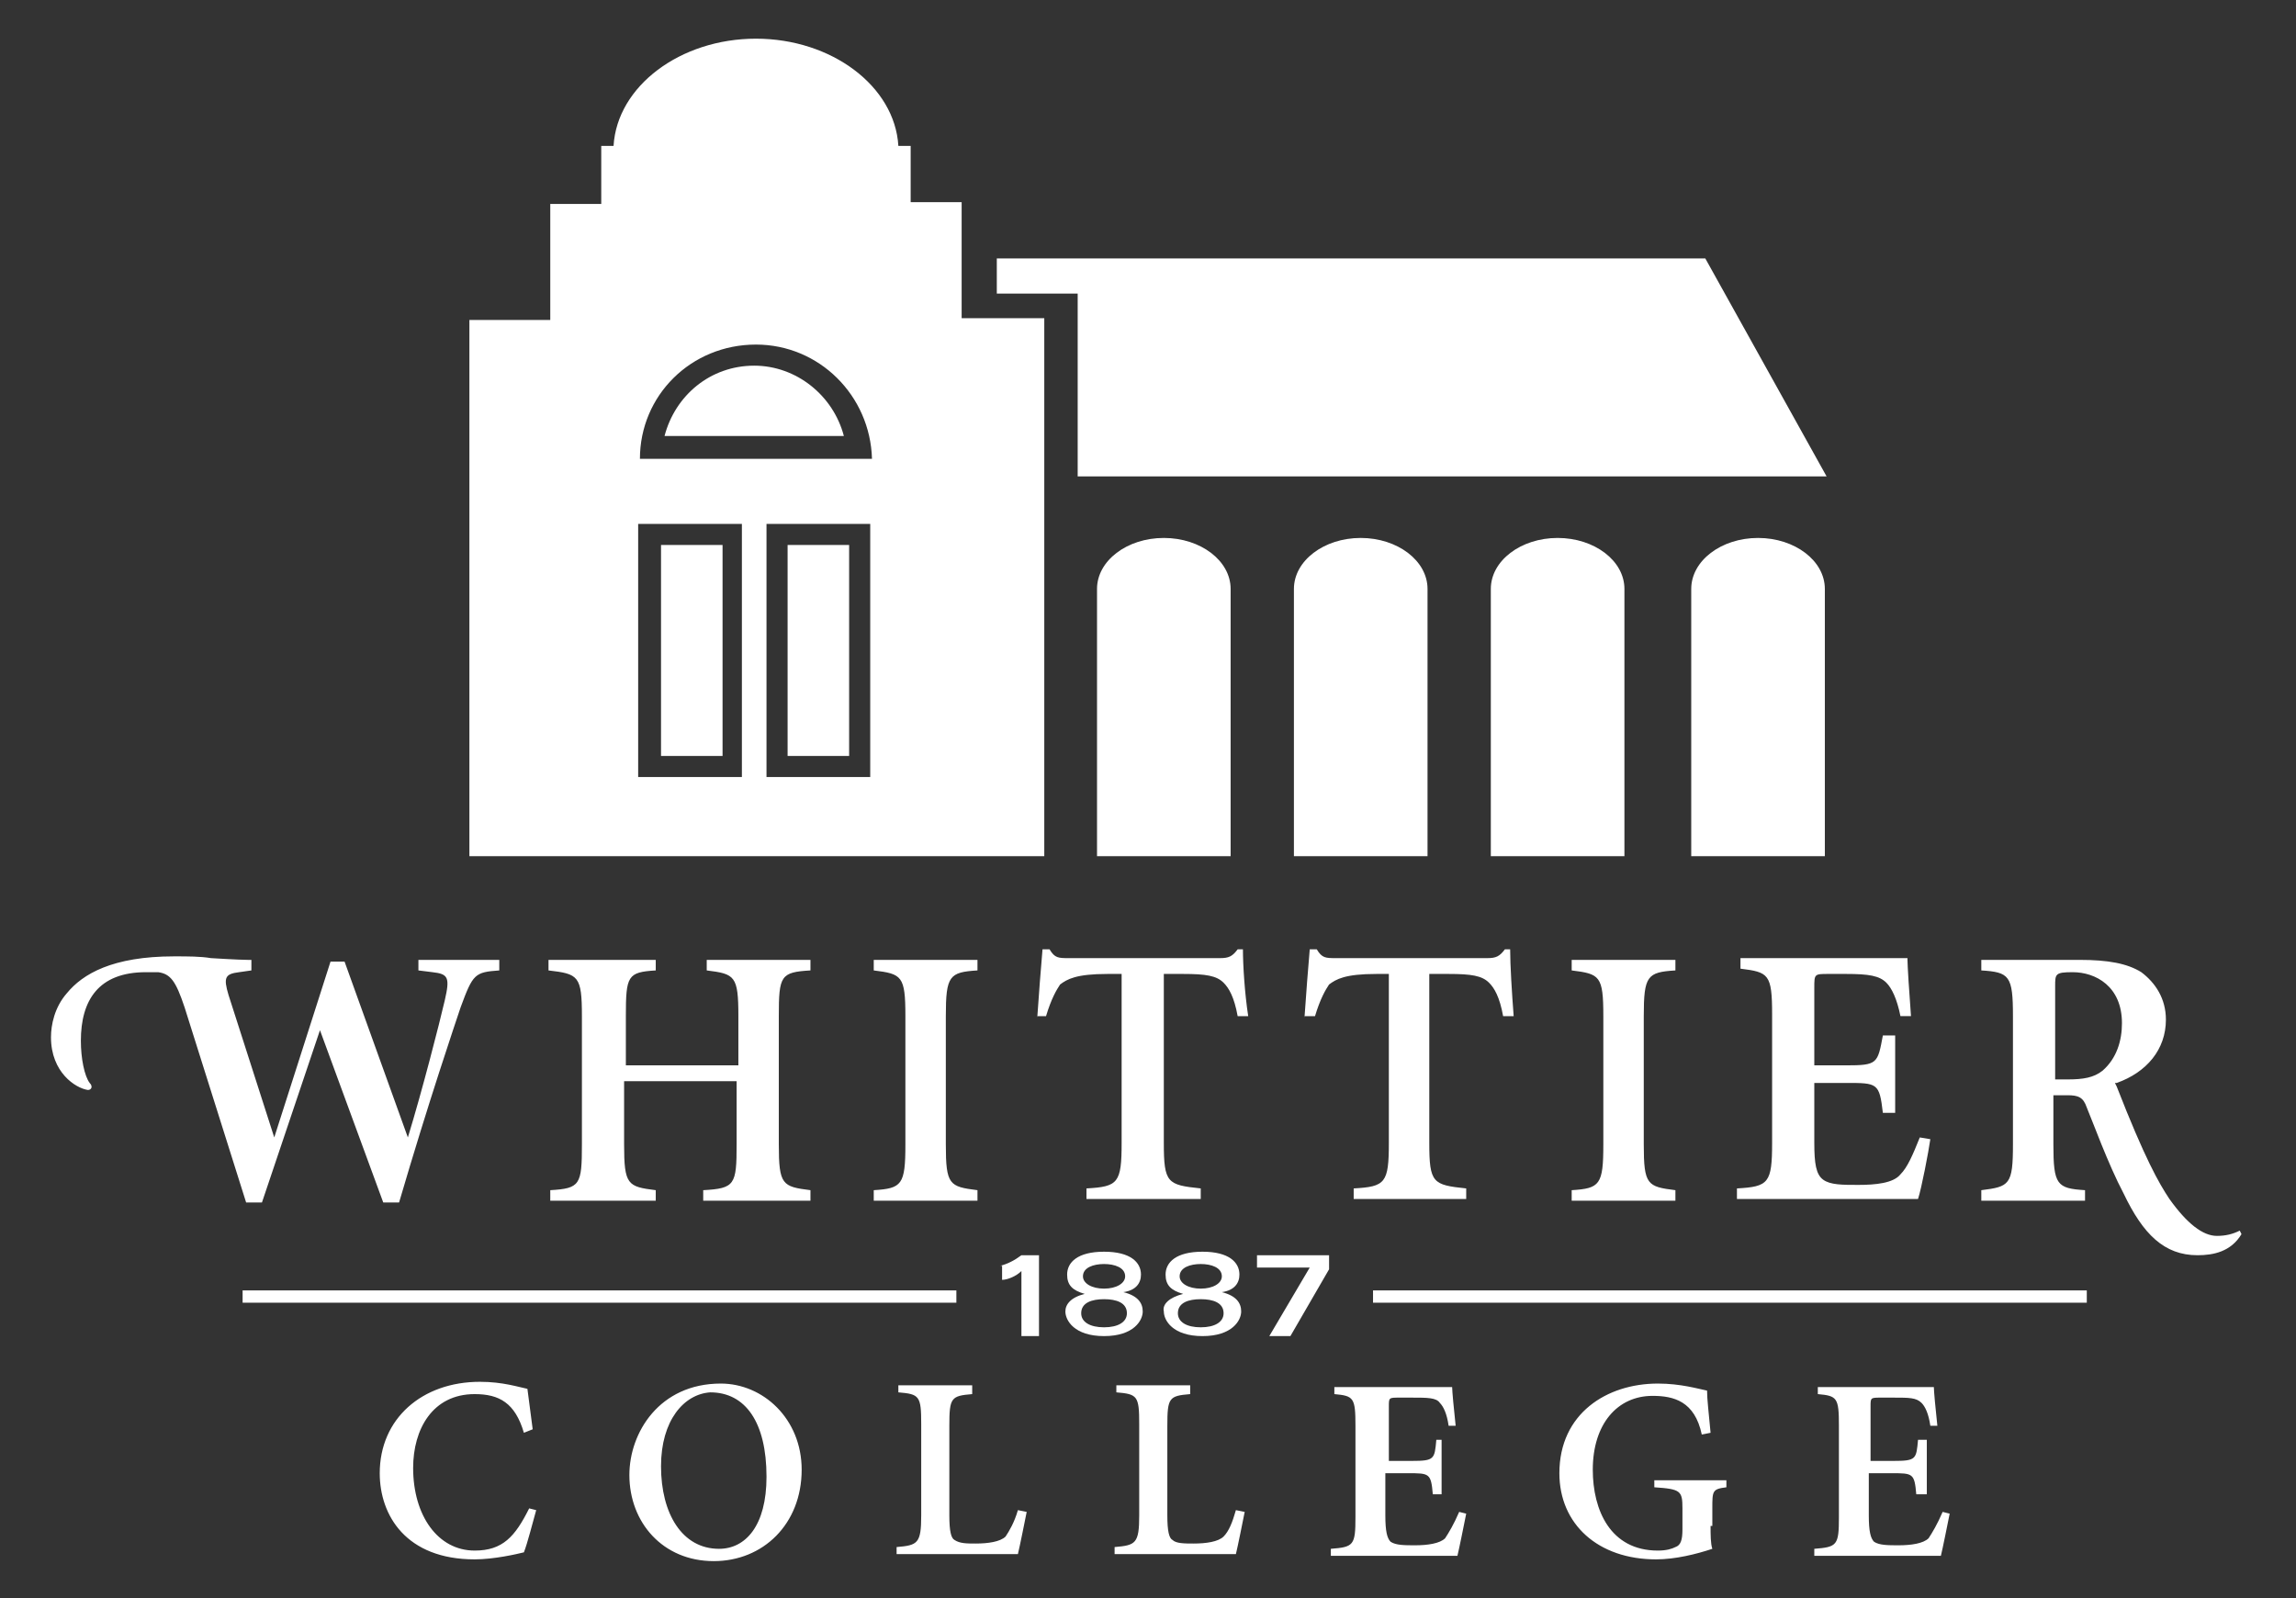 <svg xmlns="http://www.w3.org/2000/svg" width="130.6" height="90.9" viewBox="0 0 130.6 90.9"><rect x="0" y="0" width="130.6" height="90.9" fill="#333333" stroke="none"/><path fill="none" d="M0 0h130.6v90.9h-130.6z"/><g fill="#fff"><path d="M13.8 73.4h40.6v.7h-40.6zM78.1 73.4h40.6v.7h-40.6zM56.9 72c.4-.1.8-.3 1.2-.6h1v4.6h-1v-3.7c-.3.3-.8.5-1.1.5v-.8zM67.3 73.6c-.7-.2-1-.5-1-1.1 0-.7.6-1.3 2.1-1.3s2.1.6 2.1 1.3c0 .5-.3.9-1 1 .8.2 1.1.6 1.1 1.1 0 .5-.5 1.4-2.2 1.4-1.7 0-2.2-.9-2.2-1.4-.1-.4.3-.8 1.1-1zm1 1.9c.8 0 1.3-.3 1.3-.8 0-.6-.6-.8-1.3-.8-.7 0-1.3.2-1.3.8 0 .5.5.8 1.3.8zm0-2.2c.7 0 1.2-.3 1.2-.7 0-.5-.6-.7-1.2-.7s-1.2.2-1.2.7c0 .4.5.7 1.2.7zM61.7 73.6c-.7-.2-1-.5-1-1.1 0-.7.6-1.3 2.1-1.3s2.1.6 2.1 1.3c0 .5-.3.9-1 1 .8.2 1.1.6 1.1 1.1 0 .5-.5 1.4-2.2 1.4-1.7 0-2.2-.9-2.2-1.4 0-.4.3-.8 1.1-1zm1.1 1.9c.8 0 1.3-.3 1.3-.8 0-.6-.6-.8-1.3-.8-.7 0-1.3.2-1.3.8 0 .5.5.8 1.3.8zm0-2.2c.7 0 1.2-.3 1.2-.7 0-.5-.6-.7-1.2-.7s-1.2.2-1.2.7c0 .4.5.7 1.2.7zM75.6 72.2l-2.2 3.8h-1.2l2.3-3.9h-3v-.7h4.1v.8zM29.8 81.5c-.5-1.7-1.4-2.2-2.8-2.2-2.4 0-3.5 2-3.5 4.2 0 2.7 1.4 4.7 3.5 4.7 1.6 0 2.3-.8 3.1-2.4l.4.1c-.2.7-.5 1.9-.7 2.4-.4.1-1.7.4-2.8.4-3.9 0-5.4-2.5-5.4-4.9 0-3.1 2.4-5.2 5.7-5.2 1.3 0 2.2.3 2.7.4l.3 2.3-.5.2zM45.6 83.6c0 3.1-2.2 5.2-5 5.2-2.9 0-4.8-2.2-4.8-4.9 0-2.4 1.7-5.2 5.2-5.2 2.4 0 4.6 2 4.6 4.9zm-8-.2c0 2.7 1.2 4.7 3.3 4.7 1.5 0 2.7-1.3 2.7-4.1 0-3.1-1.2-4.8-3.2-4.8-1.5.1-2.8 1.6-2.8 4.2zM55.3 78.9v.4c-1.2.1-1.3.2-1.3 1.8v5.1c0 .9.1 1.3.3 1.4.3.2.7.2 1.2.2.7 0 1.4-.1 1.7-.4.2-.3.5-.8.7-1.5l.5.1c-.1.5-.4 2-.5 2.4h-6.9v-.4c1.2-.1 1.4-.2 1.4-1.8v-5.2c0-1.6-.1-1.7-1.3-1.8v-.4h4.2zM67.7 78.9v.4c-1.2.1-1.3.2-1.3 1.8v5.1c0 .9.1 1.3.3 1.4.2.2.7.2 1.2.2.7 0 1.4-.1 1.7-.4.3-.3.5-.8.7-1.5l.5.1c-.1.5-.4 2-.5 2.4h-6.9v-.4c1.2-.1 1.4-.2 1.4-1.8v-5.2c0-1.6-.1-1.7-1.3-1.8v-.4h4.2zM82.6 78.9c0 .2.1 1.3.2 2.2h-.4c-.1-.7-.3-1.1-.5-1.3-.2-.3-.7-.3-1.6-.3h-.7c-.6 0-.6 0-.6.5v3.1h1.3c1.3 0 1.3-.1 1.4-1.2h.3v3.1h-.5c-.1-1.2-.2-1.2-1.4-1.2h-1.3v2.4c0 .9.1 1.3.3 1.5.3.2.8.2 1.4.2.7 0 1.4-.1 1.7-.4.2-.3.5-.8.8-1.5l.4.1c-.1.5-.4 2-.5 2.4h-7.2v-.4c1.3-.1 1.4-.2 1.4-1.8v-5.2c0-1.6-.1-1.7-1.2-1.8v-.4h6.7zM97.3 86.8c0 .5 0 1 .1 1.3-.9.3-2.1.6-3.2.6-3.3 0-5.5-2-5.5-4.9 0-3.4 2.7-5.1 5.6-5.1 1.3 0 2.3.3 2.8.4 0 .5.1 1.3.2 2.4l-.5.1c-.4-1.9-1.6-2.2-2.8-2.2-2 0-3.4 1.6-3.4 4.2 0 2.3 1 4.6 3.7 4.6.5 0 .8-.1 1-.2.3-.1.4-.4.4-1v-1.2c0-1-.1-1.1-1.6-1.2v-.4h4.1v.4c-.8.1-.8.2-.8 1.2v1zM110 78.9c0 .2.1 1.3.2 2.2h-.4c-.1-.7-.3-1.1-.5-1.3-.3-.3-.7-.3-1.6-.3h-.7c-.6 0-.6 0-.6.5v3.1h1.3c1.3 0 1.3-.1 1.4-1.2h.5v3.1h-.6c-.1-1.2-.2-1.2-1.4-1.2h-1.3v2.4c0 .9.1 1.3.3 1.5.3.2.8.2 1.4.2.7 0 1.4-.1 1.7-.4.2-.3.5-.8.8-1.5l.4.1c-.1.5-.4 2-.5 2.4h-7.2v-.4c1.3-.1 1.4-.2 1.4-1.8v-5.2c0-1.6-.1-1.7-1.2-1.8v-.4h6.6zM37.3 54.6v.6c-1.6.1-1.7.3-1.7 2.6v2.8h6.4v-2.8c0-2.3-.2-2.4-1.8-2.6v-.6h5.9v.6c-1.7.1-1.8.3-1.8 2.6v7.3c0 2.3.2 2.4 1.8 2.6v.6h-6.1v-.6c1.8-.1 1.9-.3 1.9-2.6v-3.6h-6.4v3.6c0 2.3.2 2.4 1.8 2.6v.6h-6v-.6c1.7-.1 1.8-.3 1.8-2.6v-7.3c0-2.3-.2-2.4-1.9-2.6v-.6h6.1zM55.6 54.6v.6c-1.6.1-1.8.3-1.8 2.6v7.3c0 2.3.2 2.4 1.8 2.6v.6h-5.9v-.6c1.6-.1 1.8-.3 1.8-2.6v-7.3c0-2.3-.2-2.4-1.8-2.6v-.6h5.9zM59 57.9c.1-1.4.2-2.8.3-3.9h.4c.3.5.5.5 1.1.5h8.6c.5 0 .7-.1 1-.5h.3c0 .9.1 2.5.3 3.8h-.6c-.2-1.1-.5-1.6-.8-1.9-.4-.4-1-.5-2.3-.5h-1.1v9.6c0 2.3.2 2.4 2.1 2.6v.6h-6.5v-.6c1.8-.1 2-.3 2-2.6v-9.6h-.8c-1.8 0-2.3.3-2.7.6-.2.3-.5.8-.8 1.8h-.5zM74.2 57.9c.1-1.4.2-2.8.3-3.9h.4c.3.5.5.5 1.1.5h8.6c.5 0 .7-.1 1-.5h.3c0 .9.1 2.5.2 3.8h-.6c-.2-1.1-.5-1.6-.8-1.9-.4-.4-1-.5-2.3-.5h-1.1v9.6c0 2.3.2 2.4 2.1 2.6v.6h-6.4v-.6c1.8-.1 2-.3 2-2.6v-9.6h-.7c-1.8 0-2.3.3-2.7.6-.2.3-.5.8-.8 1.8h-.6zM95.3 54.6v.6c-1.6.1-1.8.3-1.8 2.6v7.3c0 2.3.2 2.4 1.8 2.6v.6h-5.9v-.6c1.6-.1 1.8-.3 1.8-2.6v-7.3c0-2.3-.2-2.4-1.8-2.6v-.6h5.9zM108.5 54.6c0 .3.1 1.9.2 3.2h-.6c-.2-1-.5-1.6-.8-1.9-.4-.4-1-.5-2.3-.5h-1c-.8 0-.8 0-.8.8v4.4h1.8c1.8 0 1.8-.1 2.1-1.7h.7v4.4h-.7c-.2-1.7-.3-1.7-2.1-1.7h-1.8v3.4c0 1.2.1 1.8.5 2.1.4.3 1.1.3 2 .3 1 0 2-.1 2.4-.6.4-.4.7-1.1 1.1-2.1l.6.1c-.1.7-.5 2.8-.7 3.4h-10.3v-.6c1.8-.1 2-.3 2-2.6v-7.3c0-2.3-.2-2.4-1.8-2.6v-.6h9.5zM23.8 54.6v.6l.8.1c.9.1 1 .3.7 1.6-.3 1.3-1.3 5.2-2.1 7.8l-3.6-10h-.8l-3.2 10-2.6-8.1c-.3-1-.2-1.2.6-1.3l.7-.1v-.6h-.2c-.5 0-2.1-.1-2.1-.1-.6-.1-1.3-.1-2.1-.1-3.5 0-5.2 1-6.1 2.1-.7.8-.9 1.8-.9 2.5 0 2 1.4 2.9 2.1 3 .2 0 .3-.2.1-.4-.3-.4-.5-1.4-.5-2.4 0-2.3 1-3.9 3.7-3.9h.7c.7.1 1 .5 1.5 2l3.5 11.1h.9l3.3-9.8 3.6 9.8h.9c1.7-5.8 3.2-10.2 3.5-11.1.7-1.9.8-2 2.2-2.1v-.6h-4.6zM127.4 70c-.4.2-.8.3-1.3.3-.8 0-1.7-.7-2.7-2.1-.6-.9-1.4-2.3-3-6.4l-.1-.2h.1c1.7-.6 2.8-1.9 2.8-3.6 0-1.2-.6-2.1-1.4-2.7-.8-.5-1.9-.7-3.5-.7h-5.6v.6c1.6.1 1.8.3 1.8 2.6v7.3c0 2.3-.2 2.4-1.8 2.6v.6h5.9v-.6c-1.6-.1-1.8-.3-1.8-2.6v-2.8h.8c.6 0 .9.1 1.1.7.3.7 1.2 3.2 2.1 4.9 1.1 2.3 2.3 3.5 4.2 3.5.9 0 1.9-.2 2.5-1.2l-.1-.2zm-10.5-8.5v-5.4c0-.7 0-.8 1-.8 1.3 0 2.8.8 2.8 2.9 0 1-.3 2-1.1 2.7-.5.4-1.1.5-2 .5h-.7z"/></g><g fill="#fff"><path d="M48 24.8c-.6-2.3-2.7-4-5.1-4-2.5 0-4.5 1.7-5.1 4h10.2zM70 33.6v15.1h-7.6v-15.2c0-1.6 1.7-2.9 3.8-2.9 2.1 0 3.8 1.3 3.8 2.9v.1zM81.2 33.6v15.1h-7.6v-15.2c0-1.6 1.7-2.9 3.8-2.9 2.1 0 3.8 1.3 3.8 2.9v.1zM92.4 33.6v15.1h-7.6v-15.2c0-1.6 1.7-2.9 3.8-2.9 2.1 0 3.8 1.3 3.8 2.9v.1zM103.8 33.6v15.1h-7.6v-15.2c0-1.6 1.7-2.9 3.8-2.9 2.1 0 3.8 1.3 3.8 2.9v.1zM37.6 31v12h3.5v-12h-3.5zM44.8 31v12h3.5v-12h-3.5zM56.7 14.7v2h4.6v10.4h42.6l-6.9-12.4zM54.7 18.1v-6.6h-2.9v-3.2h-.7c-.2-3.4-3.8-6.1-8.1-6.1s-7.9 2.7-8.1 6.1h-.7v3.3h-2.9v6.6h-4.6v30.5h32.7v-30.6h-4.7zm-12.5 26.1h-5.9v-14.4h5.9v14.4zm7.3 0h-5.9v-14.4h5.9v14.4zm-13.1-18.1c0-3.6 2.9-6.5 6.6-6.5 3.6 0 6.5 2.9 6.6 6.5h-13.2z"/></g></svg>